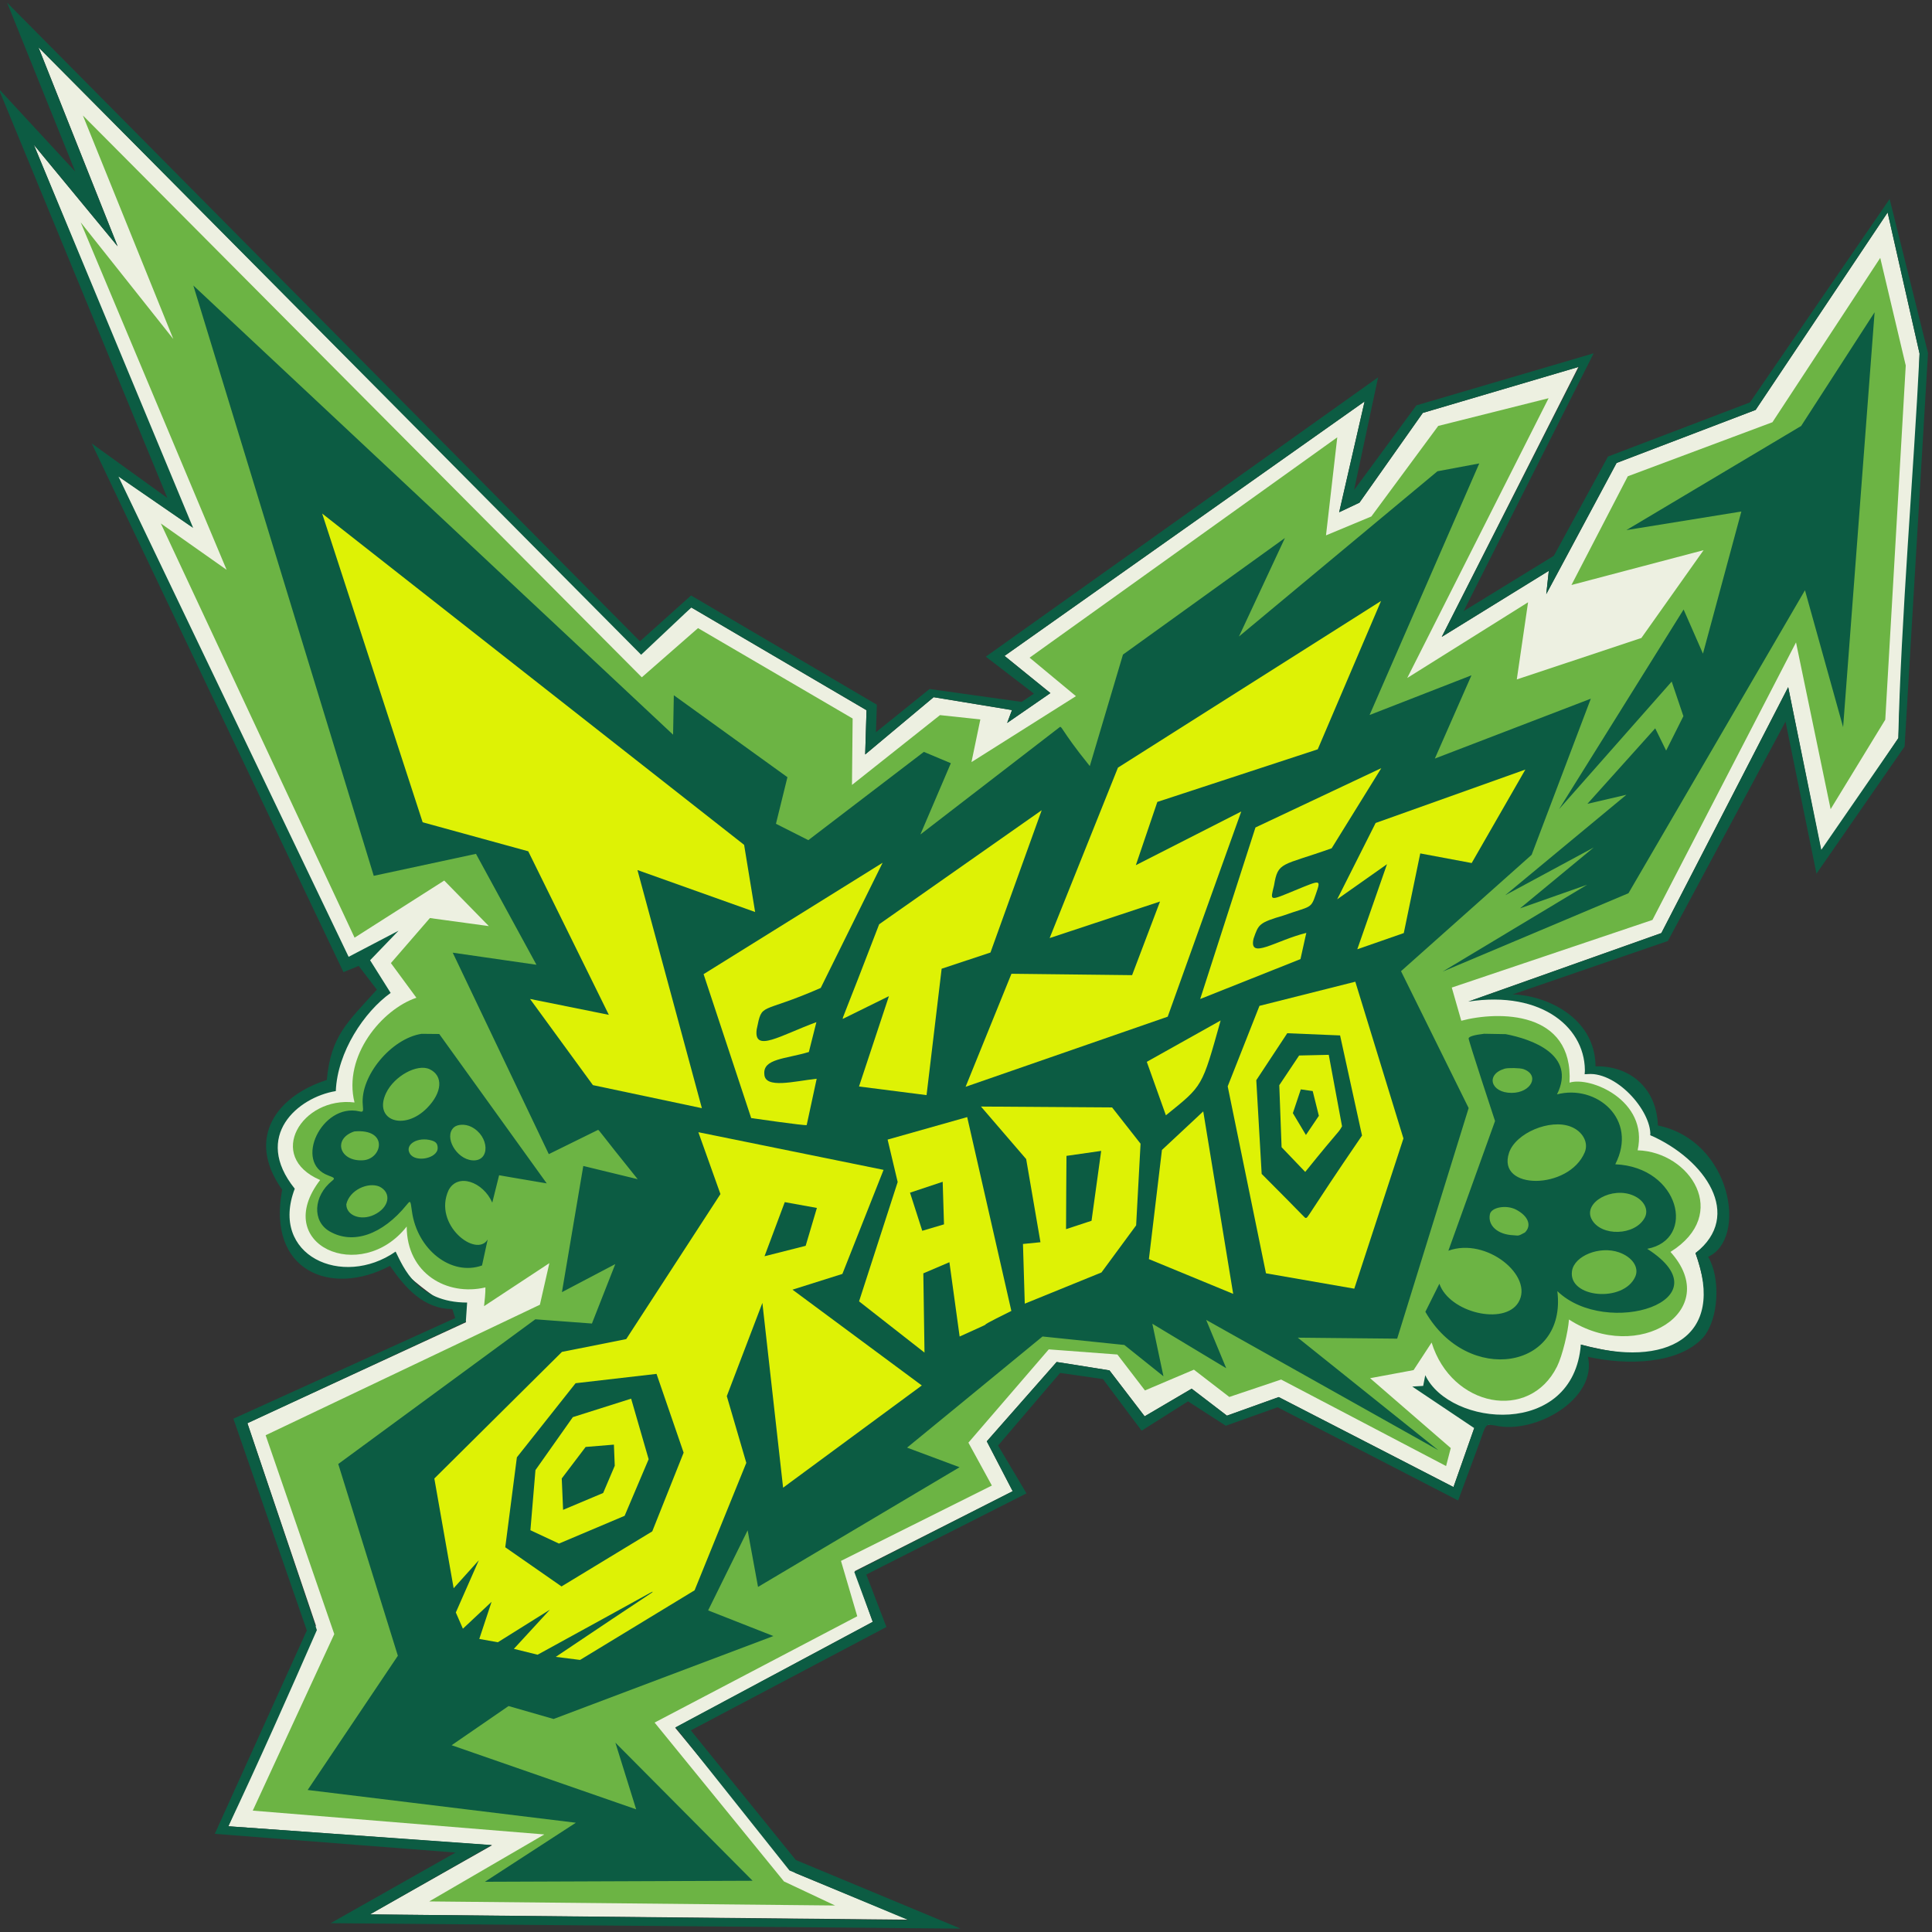 <?xml version="1.0" encoding="UTF-8"?>
<svg version="1.1" viewBox="0 0 400 400" xmlns="http://www.w3.org/2000/svg" xmlns:cc="http://creativecommons.org/ns#" xmlns:dc="http://purl.org/dc/elements/1.1/" xmlns:rdf="http://www.w3.org/1999/02/22-rdf-syntax-ns#">
<rect x="0" y="0" width="400" height="400" fill="#333333" stroke="none"/>
<g>
<path d="m24.352 50.991-17.349-21.022 32.499 78.963-15.184-10.48l48.091 100.84 4.228 0.581 3.815 5.706c-7.399 3.508-11.362 17.68-11.579 20.139-10.413 3.155-18.454 10.542-8.299 20.454-5.58 20.044 12.59 19.836 20.653 14.869 9.034 9.047 13.675 9.536 15.277 12.699l-45.297 20.906 14.193 41.901-18.126 41.56 54.609 3.926-25.297 14.321 111.52 1.096-23.471-9.679-24.852-30.065 40.912-21.923-3.729-10.499 32.701-16.55-5.362-10.325 14.463-16.425 10.932 1.736 7.287 9.512 9.737-5.723 7.303 5.588 10.721-3.849 36.181 18.628 4.293-12.209c5.637-1.436 24.531-4.775 22.076-17.286 9.994 2.608 32.501 6.444 23.733-18.951 10.861-7.591 2.196-21.902-9.348-24.407 3.719-8.799-8.613-13.597-13.568-12.618 1.341-14.341-17.125-17.16-24.13-15.037l39.982-14.188 26.258-50.916 6.912 34.318 15.914-23.804c0.929-27.644 3.721-54.254 4.373-79.571l-6.611-29.221-27.324 40.874-28.795 10.99-14.557 27.151 0.526-4.822-22.162 13.674 28.29-55.881-32.219 9.515-13.116 18.583-4.186 1.984 5.257-22.948-74.553 52.688 9.494 7.698-8.948 6.183 1.003-2.664-16.225-2.67-14.172 11.857 0.277-9.158-36.275-21.274-10.913 9.051-124.26-125.04" fill="#edf0e1" fill-rule="evenodd"/>
</g>
<g>
<path d="m17.167 23.92 18.714 46.271-19.17-24.149 30.206 71.93-13.615-9.593 40.11 85.755 18.562-11.826 9.233 9.432-12.2-1.667-8.076 9.323 5.282 7.178c-7.124 2.391-15.218 12.063-12.814 21.679-10.884-1.321-18.483 11.175-7.118 16.059-10.307 13.426 8.457 21.696 17.923 9.628 0.017 9.728 8.327 14.467 16.295 12.606 0.036 1.042-0.174 2.925-0.28 3.877l13.521-8.903-1.96 8.61-56.781 27.022 14.208 41.169-16.875 36.55 60.364 4.931-23.832 13.866 84.029 0.845-10.578-4.981-26.786-32.892 41.956-22.014-3.368-11.458 31.239-15.602-4.856-8.88 16.638-19.314 14.209 1.066 5.705 7.437 10.136-4.3 7.33 5.65 10.726-3.608 34.154 17.912 0.967-3.724-16.699-14.465 9-1.674 3.735-5.708c4.14 13.395 20.254 16.472 25.972 4.959 1.11-2.237 2.28-7.169 2.469-9.728 14.331 9.31 31.977-1.809 21.014-13.995 12.53-7.839 4.064-20.698-6.797-21.037 2.289-10.326-9.822-15.375-14.102-14.009 0.813-14.992-14.773-14.843-22.412-12.813l-1.97-6.872 41.549-14.001 29.723-57.461 7.166 34.524 11.314-18.524 4.239-73.326-5.28-22.282-22.32 34.024-29.946 11.193-11.667 22.509 27.356-7.211-12.879 18.181-25.793 8.58 2.335-15.973-25.018 15.675 29.266-57.925-22.849 5.738-13.848 18.747-9.389 3.911 2.335-20.298-63.701 45.62 9.597 7.968-21.632 13.656 1.838-8.841-8.356-0.889-18.221 14.453 0.138-13.749-32.013-18.716-11.638 10.182-115.71-116.31" fill="#6cb444" fill-rule="evenodd"/>
</g>
<g>
<path d="m1.469 0.55 14.106 34.969-15.871-17.166 34.942 84.75-15.642-11.282 52.107 109.45l3.153-1.29 3.763 4.909c-6.168 6.873-9.51 9.549-10.37 18.71-10.152 3.232-16.952 11.859-9.237 22.707-3.191 16.901 10.129 22.239 22.327 15.778 3.005 4.339 6.844 8.935 12.905 8.941l0.603 1.864-45.935 20.84 15.208 43.838-19.057 42.107 49.842 3.876-25.858 14.623 130.42 1.122-34.117-14.205-21.733-26.836 40.5-21.403-4.166-10.86 33.166-16.804-5.885-9.903 12.845-15.036 8.871 1.274 8.004 10.688 9.613-6.08 7.82 5.057 10.724-3.828 37.373 19.301 4.483-12.108c1.348-3.899 1.161-3.699 3.189-3.412 8.287 1.903 21.168-5.508 19.207-14.229 8.153 1.827 18.78 1.529 23.844-3.989 3.318-3.859 3.613-12.51 1.031-16.716 8.198-3.634 4.955-24.023-10.393-27.188-0.249-7.771-5.84-12.396-12.908-12.247-0.083-10.308-10.546-14.745-17.168-14.891l32.142-11.059 24.358-45.425 6.408 31.488 18.245-26.324 4.846-81.455-7.947-31.9-28.915 42.109-29.396 11.212-11.203 20.538-18.678 11.465 26.917-53.384-36.706 10.783-12.895 17.524 4.973-23.335-81.223 57.837 9.97 7.656-2.561 1.712-19.053-2.671-11.104 8.954 0.19-5.702-38.463-22.617-10.587 9.485-131.02-132.22m131.27 135.01l10.387-9.791 36.275 21.274-0.277 9.158 14.172-11.857 16.225 2.67-1.003 2.664 8.958-6.179-9.504-7.702 74.553-52.688-5.271 22.942 4.2-1.978 13.116-18.583 32.374-9.554-28.445 55.92 22.162-13.674-0.526 4.822 14.557-27.151 28.795-10.99 27.324-40.874 6.611 29.221c-1.195 24.267-3.868 55.25-4.404 79.64l-15.942 23.095-6.853-33.678-26.258 50.916-39.982 14.188c15.401-2.381 24.629 5.628 24.13 15.037 6.427-0.943 13.757 7.575 13.568 12.618 11.414 5.033 19.291 16.618 9.348 24.407 6.404 17.482-6.081 23.894-23.733 18.951-1.551 19.438-27.161 17.034-32.212 6.333l-0.433 2.216-2.264 0.136 12.833 8.601-4.293 12.209-36.181-18.628-10.721 3.849-7.303-5.588-9.737 5.723-7.287-9.512c-10.932-1.736-7.895-1.313-10.932-1.736l-14.463 16.425 5.362 10.325-32.799 16.707 3.827 10.342-40.832 21.835 23.587 29.644 24.627 10.272-111.49-1.18 25.202-14.361-54.513-3.886c6.158-13.02 12.705-27.758 18.328-40.618l-14.37-42.822 45.209-21.01 0.271-3.979c-10.303-0.013-13.183-7.284-14.806-10.553-11.035 7.673-26.159 0.8-20.882-13.021-8.774-10.915 0.666-18.935 8.499-20.211 0.325-8.097 5.87-16.401 11.356-20.32l-4.255-6.766 5.888-6.117-10.336 5.406-47.653-99.432 15.466 10.64-32.99-79.34 17.349 21.022-16.395-41.209m69.426 171.55 21.163-4.55 12.523 22.965-17.334-2.503l19.89 41.708 10.179-5.012c0.263 0 0 0 8.223 10.198l-11.261-2.737-4.422 26.126 11.044-5.808-4.833 12.304-11.716-0.875-40.806 29.956 12.342 39.703-18.674 27.79 55.525 6.782-18.831 12.223 55.423-0.212-28.408-28.59 4.303 13.802-38.206-13.272 11.785-8.111 9.324 2.68 45.508-17.172-13.51-5.311 8.178-16.574 2.153 11.713 41.725-24.78-10.869-4.058c19.714-16.134 0 0 28.046-23.011l16.939 1.756 8.095 6.48-2.3-10.875 15.296 9.208-4.152-10.005 48.059 26.976-29.089-23.295 20.576 0.203 14.798-47.743-14.002-28.34 27.045-24.092 12.251-32.324-32.292 12.399 7.579-17.237-21.093 8.219 22.708-52.084-8.652 1.617-41.096 34.207c9.512-20.386 6.601-14.148 9.512-20.386l-33.53 24.136-6.867 23.084c-6.405-7.929-5.709-8.572-6.405-7.929l-28.674 22.095 6.31-14.761-5.584-2.347-23.92 18.275-6.705-3.386 2.375-9.647-23.52-16.967-0.153 8.167-99.327-93m332.88 29.083-36.177 21.558 23.797-3.847-7.949 29.425-4.008-9.138-25.783 41.336 23.319-26.417 2.422 7.161-3.571 7.129-2.263-4.606-14.042 15.634 8.082-1.883-25.096 20.803 18.305-9.874-15.229 12.588 13.879-4.884-29.899 17.972 38.461-16.215 36.544-62.727 7.898 28.334 6.519-85.892m-80.839 149.38c-2.053 0.241-3.141 0.563-3.218 0.953-0.028 0.143 1.192 4.052 2.711 8.686l2.762 8.425-9.664 26.854c7.895-2.877 17.79 5.275 14.496 10.71-2.911 4.803-14.27 2.113-16.357-3.874l-2.902 5.81c8.796 15.305 29.349 11.947 27.324-4.281 10.155 9.833 35.353 1.962 18.61-8.759 10.249-1.924 6.751-16.923-6.613-17.503 4.8-9.411-3.982-16.59-12.065-14.475 4.094-8.227-5.3-11.448-10.618-12.468m-224.47-0.065c-6.268 0.969-12.709 8.741-12.166 14.681 0.136 1.486 0.099 1.553-0.772 1.357-7.693-1.728-13.621 10.644-6.367 13.289 1.353 0.494 1.424 0.596 0.774 1.122-3.878 3.14-4.134 8.35-0.513 10.444 4.858 2.809 10.929 0.719 15.983-5.503 0.759-0.934 0.772-0.92 1.062 1.274 1.064 8.032 8.173 13.562 14.523 11.297l1.173-5.386c-2.345 3.897-11.369-3.028-8.108-10.18 1.884-3.654 7.157-1.769 9.058 2.552l1.415-5.666c3.083 0.545 0 0 9.861 1.687l-22.256-30.93-3.667-0.037m1.68 7.329c2.853 1.354 2.628 4.807-0.524 8.019-4.791 4.884-11.194 2.547-8.488-3.098 1.686-3.518 6.466-6.129 9.012-4.921m226.46-0.026c3.465 1.236 1.622 4.925-2.46 4.925-4.327 0-5.432-3.802-1.455-5.003 0.723-0.218 3.224-0.168 3.915 0.078m-217.85 11.95c3.819 1.914 3.985 7.253 0.216 6.941-3.319-0.275-5.903-4.857-3.835-6.8 0.742-0.697 2.383-0.761 3.619-0.141m227.67-0.024c2.449 0.963 3.71 3.289 2.872 5.296-3.275 7.842-18.318 7.924-15.67 0.086 1.379-4.081 8.496-7.074 12.798-5.382m-251.87 0.978c7.165-0.618 5.794 5.731 1.793 5.976-4.896 0.3-6.331-4.482-1.793-5.976m16.02 1.88c0.892 0.267 1.231 0.696 1.231 1.558 0 2.143-4.571 3.075-5.747 1.173-1.17-1.895 1.638-3.593 4.516-2.731m-10.854 9.526c2.643 1.29 2.077 4.364-1.079 5.856-2.734 1.294-5.753 0.156-5.753-2.169 0.66-2.963 4.477-4.653 6.832-3.687m259.71 1.897c2.156 0.968 3.142 2.898 2.306 4.517-1.962 3.802-9.129 4.019-11.028 0.333-1.784-3.461 4.29-6.839 8.722-4.85m-24.374 2.878c2.54 1.315 3.317 3.308 1.848 4.743-1.535 0.868-1.366 0.609-2.375 0.57-3.258-0.127-5.362-2.011-4.869-4.361 0.302-1.439 3.399-1.986 5.396-0.952m21.324 8.852c2.775 0.974 4.219 3.128 3.376 5.035-2.41 5.448-13.938 4.42-13.102-1.168 0.473-3.162 5.752-5.262 9.726-3.867" fill="#0c5c43" fill-rule="evenodd"/>
</g>
<g display="none">
<path d="m67.482 106.74 20.809 63.925 21.861 6.006 16.687 33.861-16.319-3.292 13.023 17.843 22.557 4.772-13.338-49.302 24.362 8.686-2.278-13.902-87.365-68.597m162.93 52.286-14.144 35.288 22.855-7.57-5.782 15.246-24.98-0.287-9.494 23.403 41.846-14.519 15.227-42.479-21.824 11.113 4.448-13.097 33.211-10.891 13.107-30.714m-25.295 47.251-11.443 35.513 20.763-8.261c1.214-5.427 1.11-5.07 1.214-5.427-6.324 1.548-11.982 5.69-10.924 1.175 1.038-2.947 1.058-3.269 6.197-4.778 5.688-2.024 5.626-1.269 6.691-4.414 1.041-3.07 1.181-3.043-4.255-0.808-5.465 2.247-5.198 2.309-4.393-1.026 0.837-4.971 1.504-3.954 11.926-7.665l10.277-16.595m-2.265 11.729-7.962 15.802 10.314-7.27-6.149 17.613 9.626-3.353 3.409-16.492 10.649 1.992 11.113-19.352m-133.23 31.628c-7.509 19.581-7.675 19.416-7.509 19.581l9.533-4.7-6.197 18.705 13.986 1.786 3.124-26.171 10.108-3.35 10.604-29.461m-69.46 33.846 9.856 29.795s11.303 1.637 11.491 1.448l2.068-9.589c-4.618 0.494-10.721 2.164-10.838-0.946-0.304-3.229 4.332-3.126 9.219-4.592l1.559-6.181c-7.412 2.718-13.001 6.415-12.364 1.52 1.199-5.816 0.475-2.997 13.261-8.602l12.813-25.918m77.317 29.395-6.578 16.666 7.925 38.709 18.284 3.181 10.177-31.106-9.965-32.448m-42.474 16.229 3.956 11.073c7.717-6.233 7.426-5.728 11.333-19.633m24.033 3.453 4.543 20.727c-11.661 17.06-11.126 17.058-11.661 17.06-0.23 1e-3 0 0-9.117-9.115l-1.115-19.402 6.412-9.725m1.568 6.331-4.109 6.149 0.478 12.839 4.894 5.115c7.621-9.445 6.686-7.828 7.621-9.445l-2.749-14.797-6.135 0.139m2.811 7.362l1.275 5.126-2.678 3.969-2.705-4.525 1.643-4.917 2.465 0.347m-68.15 1.845 9.359 10.877 2.958 17.213-3.621 0.362 0.372 12.359 15.878-6.461 7.179-9.753 0.915-16.905-5.89-7.507-27.15-0.185m38.525 8.268-2.701 22.601 17.45 7.195-6.197-37.779m-67.109 6.781 2.085 8.785-7.995 24.708 13.549 10.607-0.244-16.409 5.4-2.303 2.117 15.385c10.721-4.84 0 0 10.708-5.301l-9.144-40.129m-51.48 14.313-19.507 30.025-13.309 2.651-26.42 26.214 3.998 22.716 5.213-5.793-4.762 10.814 1.464 3.357 5.938-5.564-2.545 7.684 3.841 0.689 10.778-6.744-7.456 8.106 4.912 1.217c23.763-13.022 23.592-13.022 23.763-13.022 0.348 0 0 0-20.005 13.467l5.032 0.634 23.713-14.415 10.706-26.386-4.039-13.815 7.367-19.298 4.29 38.252 28.717-21.161-26.774-19.836 10.332-3.26 8.523-21.542-38.342-7.796m84.496 5.263-1.997 14.468-5.277 1.736c0.066-15.172 0 0 0.088-15.172l7.186-1.032m-33.517 6.624 0.272 8.814-4.5 1.331-2.538-7.895 6.766-2.249m-26.439 3.79-2.326 7.844-8.518 2.158 4.192-11.205m-26.549 35.56 5.611 16.309-6.496 16.298-18.786 11.402-11.648-8.109 2.406-18.625 12.152-15.342 16.761-1.933m-24.679 20.957-1.044 12.445 5.91 2.766 13.596-5.749 4.972-11.716-3.624-12.537-12.07 3.823m8.503 5.691 0.173 4.381-2.398 5.631-8.296 3.492-0.278-6.499 4.946-6.524 5.853-0.481" fill="#def205" fill-rule="evenodd"/>
</g>
<g>
<path d="m66.698 106.32 20.809 63.925 21.861 6.006 16.687 33.861-16.319-3.292 13.023 17.843 22.557 4.772-13.338-49.302 24.362 8.686-2.278-13.902-87.365-68.597" fill="#def205" fill-rule="evenodd"/>
</g>
<g>
<path d="m145.67 201.69 9.856 29.795s11.303 1.637 11.491 1.448l2.068-9.589c-4.618 0.494-10.721 2.164-10.838-0.946-0.304-3.229 4.332-3.126 9.219-4.592l1.559-6.181c-7.412 2.718-13.001 6.415-12.364 1.52 1.199-5.816 0.475-2.997 13.261-8.602l12.813-25.918" fill="#def205" fill-rule="evenodd"/>
</g>
<g>
<path d="m182.02 191.36c-7.509 19.581-7.675 19.416-7.509 19.581l9.533-4.7-6.197 18.705 13.986 1.786 3.124-26.171 10.108-3.35 10.604-29.461" fill="#def205" fill-rule="evenodd"/>
</g>
<g>
<path d="m231.46 158.93-14.144 35.288 22.855-7.57-5.782 15.246-24.98-0.287-9.494 23.403 41.846-14.519 15.227-42.479-21.824 11.113 4.448-13.097 33.211-10.891 13.107-30.714" fill="#def205" fill-rule="evenodd"/>
</g>
<g>
<path d="m259.93 171.32-11.443 35.513 20.763-8.261c1.214-5.427 1.11-5.07 1.214-5.427-6.324 1.548-11.982 5.69-10.924 1.175 1.038-2.947 1.058-3.269 6.197-4.778 5.688-2.024 5.626-1.269 6.691-4.414 1.041-3.07 1.181-3.043-4.255-0.808-5.465 2.247-5.198 2.309-4.393-1.026 0.837-4.971 1.504-3.954 11.926-7.665l10.277-16.595" fill="#def205" fill-rule="evenodd"/>
</g>
<g>
<path d="m284.81 170.39-7.962 15.802 10.314-7.27-6.149 17.613 9.626-3.353 3.409-16.492 10.649 1.992 11.113-19.352" fill="#def205" fill-rule="evenodd"/>
</g>
<g>
<path d="m149.16 247.22-19.507 30.025-13.309 2.651-26.42 26.214 3.998 22.716 5.213-5.793-4.762 10.814 1.464 3.357 5.938-5.564-2.545 7.684 3.841 0.689 10.778-6.744-7.456 8.106 4.912 1.217c23.763-13.022 23.592-13.022 23.763-13.022 0.348 0 0 0-20.005 13.467l5.032 0.634 23.713-14.415 10.706-26.386-4.039-13.815 7.367-19.298 4.29 38.252 28.717-21.161-26.774-19.836 10.332-3.26 8.523-21.542-38.342-7.796m24.54 15.678-2.326 7.844-8.518 2.158 4.192-11.205m-26.549 35.56 5.611 16.309-6.496 16.298-18.786 11.402-11.648-8.109 2.406-18.625 12.152-15.342 16.761-1.933" fill="#def205" fill-rule="evenodd"/>
</g>
<g>
<path d="m183.77 235.94 2.085 8.785-7.995 24.708 13.549 10.607-0.244-16.409 5.4-2.303 2.117 15.385c10.721-4.84 0 0 10.708-5.301l-9.144-40.129m-5.073 13.394 0.272 8.814-4.5 1.331-2.538-7.895 6.766-2.249" fill="#def205" fill-rule="evenodd"/>
</g>
<g>
<path d="m203.1 229.1 9.359 10.877 2.958 17.213-3.621 0.362 0.372 12.359 15.878-6.461 7.179-9.753 0.915-16.905-5.89-7.507-27.15-0.185m24.888 9.18-1.997 14.468-5.277 1.736c0.066-15.172 0 0 0.088-15.172l7.186-1.032" fill="#def205" fill-rule="evenodd"/>
</g>
<g>
<path d="m237.43 219.84 3.956 11.073c7.717-6.233 7.426-5.728 11.333-19.633m-12.151 26.804-2.701 22.601 17.45 7.195-6.197-37.779" fill="#def205" fill-rule="evenodd"/>
</g>
<g>
<path d="m260.76 208.25-6.578 16.666 7.925 38.709 18.284 3.181 10.177-31.106-9.965-32.448m-3.152 11.122 4.543 20.727c-11.661 17.06-11.126 17.058-11.661 17.06-0.23 1e-3 0 0-9.117-9.115l-1.115-19.402 6.412-9.725" fill="#def205" fill-rule="evenodd"/>
</g>
<g>
<path d="m110.86 304.37-1.044 12.445 5.91 2.766 13.596-5.749 4.972-11.716-3.624-12.537-12.07 3.823m8.503 5.691 0.173 4.381-2.398 5.631-8.296 3.492-0.278-6.499 4.946-6.524 5.853-0.481" fill="#def205" fill-rule="evenodd"/>
</g>
<g>
<path d="m268.97 218.53-4.109 6.149 0.478 12.839 4.894 5.115c7.621-9.445 6.686-7.828 7.621-9.445l-2.749-14.797-6.135 0.139m2.811 7.362 1.275 5.126-2.678 3.969-2.705-4.525 1.643-4.917 2.465 0.347" fill="#def205" fill-rule="evenodd"/>
</g>
</svg>
